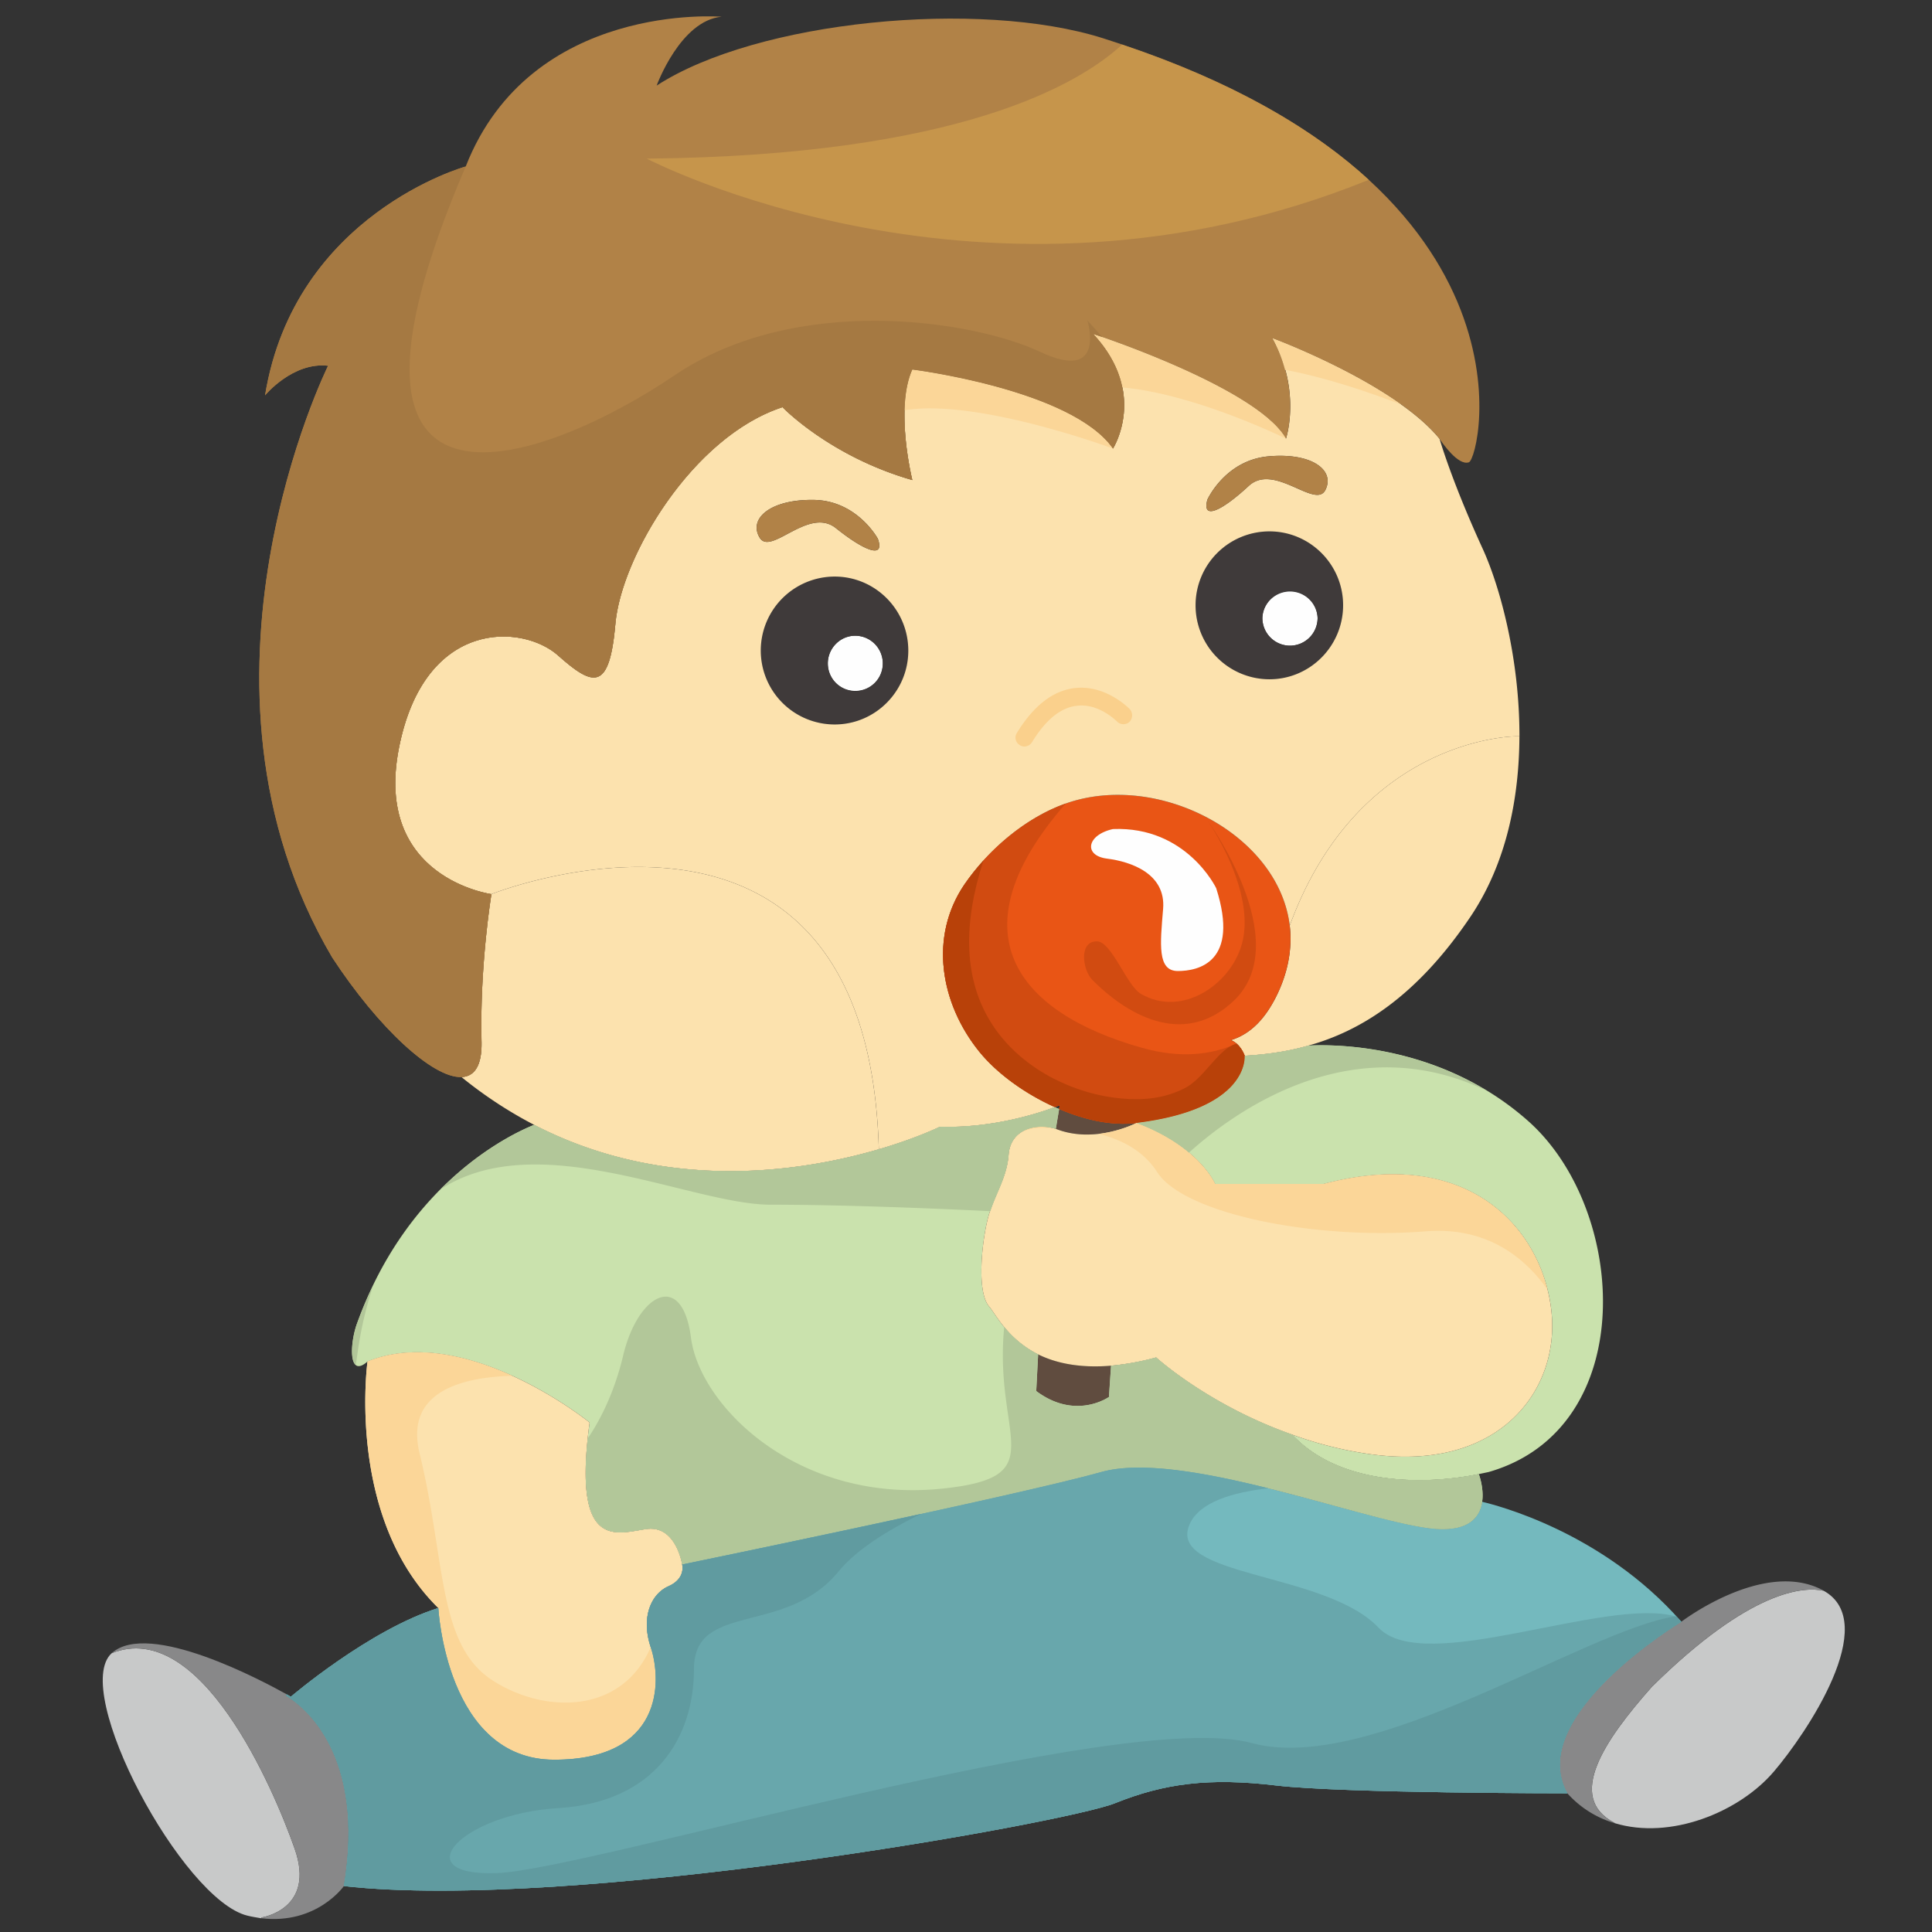 <svg width="120" height="120" viewBox="0 0 120 120" xmlns="http://www.w3.org/2000/svg"><rect x="0" y="0" width="120" height="120" fill="#333333" stroke="none"/><g fill="none" fill-rule="evenodd"><path d="M102.599 104.772c-2.931 3.307-5.366 6.863-2.317 8.45v.015c3.475 1.06 7.74-.676 9.897-3.204 2.008-2.35 6.67-9.243 3.093-11.228-1.216-.266-4.53-.102-10.673 5.967" fill="#C8C9C9"/><path d="M104.431 100.73s-9.764 5.88-7.08 10.655a6.327 6.327 0 0 0 2.931 1.852v-.015c-3.05-1.586-.615-5.143 2.317-8.45 6.143-6.07 9.456-6.233 10.673-5.967-.015-.015-.03-.015-.044-.03-3.665-1.968-8.797 1.954-8.797 1.954" fill="#888889"/><path d="M64.48 84.122l-.116 2.278c2.445 1.838 4.514.369 4.514.369l.131-1.941c-1.992.162-3.458-.177-4.529-.706m1.305-15.241l-.206 1.234c2.45.97 5.015-.368 5.015-.368-1.51.192-3.21-.175-4.81-.866" fill="#604C3F"/><path d="M15.365 118.984c.294.073.587.116.865.164v-.048s3.415-.484 2.066-4.29c-1.333-3.792-5.863-14.329-11.361-12.125-2.566 2.337 4.398 15.314 8.43 16.299" fill="#C8C9C9"/><path d="M6.935 102.685c5.497-2.204 10.028 8.334 11.36 12.125 1.35 3.806-2.065 4.29-2.065 4.29v.046c3.444.41 5.131-2 5.131-2 1.35-8.143-2.434-11.125-3.593-11.83l.046-.074c-1.422-.793-8.577-4.644-10.879-2.557" fill="#888889"/><path d="M18.063 105.388s-.09-.058-.25-.146l-.045.073c1.158.706 4.942 3.688 3.593 11.832 14.163 1.586 44.835-3.925 47.884-5.144 3.064-1.236 5.864-1.602 10.028-1.103 4.149.485 18.077.485 18.077.485-2.684-4.776 7.082-10.656 7.082-10.656-4.926-5.614-11.57-7.261-12.375-7.45-.133.881-.733 1.763-2.653 1.689-3.782-.117-15.762-5.011-21.01-3.54-5.25 1.469-26.025 5.747-26.025 5.747s.251.866-.849 1.35c-1.1.486-1.716 1.956-1.1 3.792.705 2.147.733 6.981-5.996 6.981-6.714 0-7.199-9.42-7.199-9.42-4.28 1.338-9.162 5.51-9.162 5.51" fill="#74B9BE"/><path d="M85.137 90.325a23.64 23.64 0 0 1-4.882-1.221c2.889 3.102 8.049 3.175 11.596 2.455l.617-.131c9.398-2.705 8.665-16.3 2.434-21.813-5.38-4.76-11.95-4.76-13.636-4.672-1.42.41-2.77.558-3.957.631 0 0 .367 3.307-6.715 4.174 3.915 1.47 4.88 3.792 4.88 3.792h6.731c9.28-2.454 13.68 3.056 14.163 7.967.498 4.894-3.3 9.92-11.231 8.818" fill="#CAE2AD"/><path d="M91.852 91.559c-3.547.72-8.71.647-11.597-2.455-5.19-1.823-8.446-4.79-8.446-4.79-1.04.278-1.963.44-2.8.513l-.13 1.941s-2.068 1.47-4.516-.368l.117-2.278c-1.907-.955-2.64-2.514-3.051-2.984-.733-.866-.482-3.673-.116-5.277.367-1.586 1.216-2.571 1.334-4.157.131-1.59 1.716-1.956 2.933-1.59l.205-1.232a1.905 1.905 0 0 1-.263-.118c-.939.353-3.83 1.323-7.14 1.219 0 0-1.423.705-3.784 1.398-4.72 1.38-13.166 2.749-21.42-1.515-1.409.558-7.814 3.556-10.967 12.244-.484 1.234-.617 3.556.616 2.455 6.1-2.455 13.795 3.79 13.795 3.79-1.098 8.083 1.717 6.864 3.55 6.614 1.832-.235 2.198 2.205 2.198 2.205s20.775-4.277 26.025-5.747c5.247-1.469 17.226 3.424 21.008 3.542 1.922.073 2.522-.81 2.655-1.69.116-.794-.162-1.589-.206-1.72" fill="#CAE2AD"/><path d="M29.91 64.721c.028 1.471-.44 2.146-1.248 2.176a26.501 26.501 0 0 0 4.516 2.97c8.254 4.263 16.7 2.894 21.42 1.513l-.015-.044c-.733-25.103-24.06-15.8-24.06-15.8s-.732 4.41-.614 9.185m51.357.222c3.124-.868 6.671-2.939 10.102-8.055 2.215-3.322 2.991-7.334 3.006-11.155h-.205s-9.75 0-14.061 11.757c.162 1.41-.087 2.925-.88 4.484-.615 1.19-1.451 2.218-2.771 2.63.616.237.852.971.852.971 1.186-.073 2.535-.222 3.957-.632" fill="#FCE2AE"/><path d="M80.108 57.49c-.689-5.701-8.225-9.596-13.913-7.584-2.493.882-4.808 2.867-6.29 5.027-2.229 3.277-1.48 7.422.924 10.391 1.086 1.338 2.815 2.602 4.691 3.44.204-.075.31-.118.31-.118l-.044.235c1.598.69 3.3 1.059 4.807.867 7.082-.867 6.717-4.174 6.717-4.174s-.236-.734-.853-.97c1.32-.411 2.157-1.44 2.771-2.63.793-1.558 1.042-3.073.88-4.484" fill="#E95515"/><path d="M63.16 45.528a.535.535 0 0 0 .176.749c.073.058.161.073.234.09a.57.57 0 0 0 .53-.265c.849-1.398 1.788-2.162 2.801-2.266 1.375-.162 2.46.972 2.475.972a.554.554 0 0 0 .778.027.576.576 0 0 0 .015-.793c-.059-.058-1.48-1.513-3.388-1.308-1.363.147-2.578 1.088-3.622 2.794" fill="#FCE2AE"/><path d="M51.417 41.206a1.707 1.707 0 1 0 3.415 0c0-.939-.76-1.72-1.715-1.72-.938 0-1.7.781-1.7 1.72m28.706-1.102a1.72 1.72 0 0 0 1.716-1.72 1.717 1.717 0 0 0-3.431 0c0 .956.776 1.72 1.715 1.72" fill="#FEFEFE"/><path d="M51.842 35.812a4.595 4.595 0 0 0-4.59 4.6A4.59 4.59 0 0 0 51.843 45c2.522 0 4.573-2.058 4.573-4.586 0-2.541-2.05-4.6-4.573-4.6m1.275 7.113c-.938 0-1.7-.764-1.7-1.72 0-.94.762-1.72 1.7-1.72.954 0 1.716.78 1.716 1.72a1.71 1.71 0 0 1-1.716 1.72m28.72-4.543a1.72 1.72 0 0 1-1.716 1.72 1.718 1.718 0 0 1-1.713-1.72 1.715 1.715 0 0 1 3.429 0m-2.991 3.808c2.522 0 4.575-2.06 4.575-4.6 0-2.529-2.053-4.587-4.575-4.587a4.59 4.59 0 0 0-4.59 4.586c0 2.541 2.054 4.6 4.59 4.6" fill="#3F3A3A"/><path d="M22.827 84.564s-1.349 9.67 4.399 15.313c0 0 .485 9.421 7.198 9.421 6.73 0 6.702-4.835 5.997-6.98-.617-1.838 0-3.307 1.1-3.794 1.098-.483.849-1.35.849-1.35s-.367-2.441-2.198-2.206c-1.833.25-4.648 1.47-3.55-6.613 0 0-7.695-6.246-13.795-3.791m57.428 4.54a23.64 23.64 0 0 0 4.882 1.221c7.932 1.103 11.73-3.924 11.23-8.82-.484-4.909-4.882-10.419-14.163-7.965h-6.729s-.967-2.322-4.882-3.793c0 0-2.566 1.34-5.013.368-1.217-.368-2.802 0-2.933 1.59-.118 1.585-.967 2.57-1.334 4.157-.368 1.602-.617 4.41.116 5.277.41.47 1.144 2.028 3.05 2.983 1.072.53 2.537.868 4.53.704a16.25 16.25 0 0 0 2.8-.512s3.255 2.967 8.446 4.79m2.068-58.671c-.616 1.22-3.182-1.72-4.766-.248-1.583 1.469-2.932 2.203-2.565.85 0 0 1.098-2.44 3.784-2.69 2.696-.247 4.162.854 3.547 2.088m-3.475 2.572c2.52 0 4.575 2.057 4.575 4.585 0 2.542-2.054 4.601-4.575 4.601a4.592 4.592 0 0 1-4.589-4.6 4.588 4.588 0 0 1 4.59-4.586m1.025-5.762c-1.831-3.188-11.964-6.496-11.964-6.496 3.416 3.676 1.218 7.114 1.218 7.114-2.566-3.675-12.462-4.909-12.462-4.909-1.1 2.454 0 6.864 0 6.864-5.132-1.47-8.064-4.527-8.064-4.527-5.615 1.837-10.014 9.303-10.38 13.463-.366 4.174-1.35 3.924-3.548 1.97-2.199-1.97-8.313-2.339-9.897 5.747-1.584 8.082 5.747 9.066 5.747 9.066s23.325-9.303 24.06 15.801l.013.044c2.361-.692 3.783-1.396 3.783-1.396 3.313.102 6.202-.868 7.14-1.22-1.876-.84-3.605-2.101-4.69-3.439-2.404-2.97-3.153-7.114-.924-10.393 1.481-2.16 3.796-4.143 6.29-5.025 5.687-2.013 13.223 1.882 13.912 7.584C84.42 45.734 94.17 45.734 94.17 45.734h.205c.013-4.779-1.188-9.246-2.272-11.627-1.848-4.028-2.597-6.541-2.684-6.833-.015-.016-.015-.031-.015-.031-2.712-3.321-9.91-6.068-10.365-6.232 1.818 3.307.836 6.232.836 6.232m-32.622 13.17a4.595 4.595 0 0 1 4.59-4.601c2.522 0 4.573 2.059 4.573 4.6 0 2.528-2.051 4.586-4.573 4.586a4.59 4.59 0 0 1-4.59-4.586m-.074-7.026c-.702-1.174.676-2.38 3.373-2.336 2.698.044 3.973 2.412 3.973 2.412.469 1.321-.922.69-2.61-.662-1.701-1.352-4.045 1.765-4.736.586" fill="#FCE2AE"/><path d="M50.551 31.05c-2.696-.043-4.076 1.161-3.372 2.335.69 1.18 3.034-1.937 4.736-.585 1.687 1.352 3.079 1.983 2.61.662 0 0-1.275-2.368-3.974-2.412m31.772-.617c.615-1.234-.85-2.335-3.547-2.087-2.686.25-3.784 2.69-3.784 2.69-.367 1.352.982.618 2.565-.851 1.584-1.473 4.15 1.469 4.766.248" fill="#B18247"/><path d="M79.037 21.012c.455.164 7.653 2.91 10.366 6.232 0 0 0 .014.015.029.163.22 1.143 1.677 1.818 1.44.733-.248 4.897-17.635-22.725-26.337-7.697-2.439-21.493-1.103-27.725 2.94 0 0 1.468-4.043 4.033-4.276 0 0-11.86-.986-15.893 9.302 0 0-10.63 2.94-12.463 14.213 0 0 1.717-2.089 3.915-1.837 0 0-9.779 19.709.25 36.742 2.874 4.395 6.261 7.512 8.034 7.437.806-.03 1.275-.705 1.247-2.176-.118-4.776.615-9.185.615-9.185s-7.33-.984-5.747-9.068c1.585-8.084 7.698-7.717 9.896-5.747 2.2 1.954 3.182 2.205 3.55-1.97.365-4.158 4.763-11.624 10.38-13.461 0 0 2.931 3.055 8.062 4.527 0 0-1.1-4.41 0-6.866 0 0 9.897 1.236 12.463 4.91 0 0 2.198-3.437-1.219-7.113 0 0 10.133 3.308 11.966 6.496 0 0 .98-2.926-.838-6.232" fill="#B18247"/><path d="M79.875 27.243s-5.638-2.778-10.163-3.178c-.203-1.015-.72-2.155-1.802-3.318 0 0 10.132 3.308 11.965 6.496m-.06-4.273a8.687 8.687 0 0 0-.777-1.958c.353.126 4.762 1.813 7.99 4.114-1.95-.75-4.66-1.677-7.213-2.155M69.128 27.86s-8.428-3.132-12.943-2.378c.026-.903.153-1.802.48-2.53 0 0 9.897 1.234 12.463 4.909" fill="#FBD698"/><path d="M66.9 43.836c-1.012.104-1.95.868-2.8 2.264a.572.572 0 0 1-.53.266c-.073-.016-.16-.03-.233-.089a.536.536 0 0 1-.178-.75c1.043-1.705 2.26-2.646 3.623-2.793 1.906-.205 3.328 1.25 3.387 1.308a.579.579 0 0 1-.014.793.555.555 0 0 1-.78-.027c-.014 0-1.098-1.134-2.475-.972" fill="#FAD08C"/><path d="M20.379 22.717c-2.199-.25-3.915 1.838-3.915 1.838C18.297 13.283 28.926 10.34 28.926 10.34c-10.511 24.5 5.38 18.128 12.954 12.984 7.577-5.144 18.573-3.428 22.727-1.47 4.154 1.96 2.93-1.958 2.93-1.958.326.36.622.694.937 1.044l-.564-.193c3.416 3.676 1.218 7.114 1.218 7.114-2.566-3.675-12.462-4.909-12.462-4.909-1.1 2.454 0 6.865 0 6.865-5.131-1.471-8.064-4.528-8.064-4.528-5.615 1.837-10.014 9.303-10.38 13.463-.366 4.174-1.35 3.924-3.548 1.97-2.199-1.97-8.313-2.338-9.897 5.746-1.584 8.083 5.746 9.068 5.746 9.068s-.733 4.409-.613 9.185c.027 1.472-.442 2.147-1.247 2.176-1.775.074-5.16-3.042-8.035-7.437-10.028-17.034-.25-36.743-.25-36.743" fill="#A57942"/><path d="M40.171 9.852c19.46-.18 26.913-4.672 29.52-7.078 7.086 2.375 11.989 5.332 15.328 8.395C61.175 20.842 40.17 9.852 40.17 9.852" fill="#C6954B"/><path d="M59.905 54.933c1.482-2.16 3.798-4.145 6.291-5.027-6.965 7.965-3.117 12.978 4.764 15.183 2.42.678 4.337.413 5.833-.27.363.309.516.755.516.755s.366 3.308-6.716 4.174c-1.508.191-3.21-.177-4.808-.866l.044-.237s-.104.044-.307.119c-1.877-.839-3.608-2.102-4.693-3.44-2.404-2.97-3.153-7.114-.924-10.391" fill="#D14B11"/><path d="M74.992 50.944c1.308 1.968 2.716 5.028 2.21 7.422-.567 2.684-3.744 4.9-6.352 3.355-.863-.51-1.807-3.219-2.693-3.25-1.173-.043-.922 1.78-.312 2.39 2.476 2.491 5.891 4.063 8.797 1.288 3.846-3.673-1.65-11.205-1.65-11.205" fill="#D14B11"/><path d="M75.541 55.169s-1.832-3.858-6.414-3.675c-1.648.368-1.832 1.654-.365 1.837 1.465.184 3.664.92 3.481 3.124-.183 2.203-.367 3.857.916 3.857 1.282 0 3.848-.55 2.382-5.143" fill="#FEFEFE"/><path d="M59.905 54.933c.351-.51.752-1.01 1.186-1.489-.007.024-.018.046-.028.071-1.156 3.6-1.44 7.494.926 10.63 1.78 2.363 4.8 3.84 7.71 4.088 1.365.117 2.62-.013 3.858-.629 1.172-.58 1.994-2.243 3.02-2.697.072-.03.147-.056.216-.087.363.308.516.754.516.754s.366 3.308-6.716 4.174c-1.508.191-3.21-.177-4.808-.866l.044-.237s-.104.044-.307.119c-1.877-.839-3.608-2.102-4.693-3.44-2.404-2.97-3.153-7.114-.924-10.391" fill="#B84109"/><path d="M64.546 70.05c-.334 0-.703.1-1.088.27.527-.328 1.226-.396 1.87-.259a26.389 26.389 0 0 0-.782-.011m24.008 6.43c-6.966.55-15.028-1.103-16.678-3.675-.86-1.341-2.22-2.025-3.634-2.379 1.348-.156 2.35-.678 2.35-.678 3.916 1.47 4.883 3.792 4.883 3.792h6.73c8.393-2.219 12.78 2.075 13.903 6.55-1.31-1.869-3.658-3.919-7.554-3.61m-65.727 8.084c2.978-1.199 6.332-.321 8.991.888-3.237.091-6.674 1.032-5.759 4.807 1.652 6.796 1.1 11.94 4.583 14.145 3.273 2.073 8.001 2.032 9.776-2.1l.003.013c.705 2.146.733 6.981-5.997 6.981-6.713 0-7.198-9.421-7.198-9.421-5.748-5.643-4.399-15.313-4.399-15.313" fill="#FBD698"/><path d="M62.648 71.703c-.1 1.358-.724 2.295-1.134 3.526-3.355-.164-9.051-.403-13.645-.403-4.953 0-14.45-4.918-20.51-.95 2.547-2.552 5.01-3.689 5.82-4.01 8.253 4.263 16.697 2.895 21.418 1.515 2.361-.693 3.783-1.398 3.783-1.398 3.313.103 6.202-.866 7.14-1.218.088.044.177.086.264.117l-.205 1.234c-1.215-.368-2.8 0-2.931 1.587M22.211 84.011c-.037.27-.073.505-.108.757-.398-.327-.241-1.767.108-2.659.294-.81.623-1.553.967-2.265a23.92 23.92 0 0 0-.967 4.167m16.494.185c.916-3.86 3.666-5.328 4.214-1.104.55 4.228 6.6 10.29 15.578 9.371 7-.716 3.201-3.107 3.876-10.044a6.38 6.38 0 0 0 2.108 1.703l-.118 2.278c2.447 1.837 4.514.368 4.514.368l.131-1.94c.838-.074 1.76-.236 2.802-.515 0 0 3.255 2.968 8.446 4.79 2.887 3.103 8.048 3.176 11.595 2.456.046.13.324.925.206 1.72-.133.882-.733 1.763-2.653 1.69-3.782-.119-15.761-5.011-21.009-3.542-5.25 1.47-26.024 5.747-26.024 5.747s-.368-2.44-2.2-2.205c-1.752.238-4.395 1.344-3.66-5.632.614-.902 1.596-2.622 2.194-5.14m52.597-16.902c-7.934-3.125-14.756 1.864-17.45 4.294-.743-.621-1.793-1.29-3.259-1.84 7.082-.867 6.717-4.175 6.717-4.175 1.185-.071 2.534-.22 3.956-.63 1.429-.075 6.356-.075 11.099 2.813a17.58 17.58 0 0 0-1.063-.462" fill="#B2C799"/><path d="M17.769 105.316l.044-.073c.161.087.25.146.25.146s4.88-4.173 9.163-5.512c0 0 .485 9.421 7.198 9.421 6.73 0 6.7-4.834 5.997-6.98-.617-1.836 0-3.307 1.1-3.792 1.098-.485.849-1.353.849-1.353s20.775-4.276 26.025-5.745c2.483-.697 6.474.036 10.39 1.012-2.208.245-4.284.851-4.893 2.228-1.466 3.306 8.43 2.938 11.73 6.428 2.864 3.034 14.144-1.962 18.51-.686.098.109.202.21.3.32 0 0-9.765 5.88-7.081 10.655 0 0-13.928 0-18.078-.485-4.165-.499-6.964-.133-10.029 1.103-3.048 1.22-33.72 6.73-47.882 5.144 1.349-8.144-2.435-11.126-3.593-11.831" fill="#68A7AC"/><path d="M17.769 105.316l.044-.073c.161.087.25.146.25.146s4.88-4.173 9.163-5.512c0 0 .485 9.421 7.198 9.421 6.73 0 6.7-4.834 5.997-6.98-.617-1.836 0-3.307 1.1-3.792 1.098-.485.849-1.353.849-1.353s7.645-1.574 14.83-3.14c-2.096 1.027-4.026 2.239-5.116 3.573-3.298 4.041-8.981 1.838-8.981 6.064s-2.383 8.267-8.43 8.635c-6.046.366-9.53 4.224-3.848 4.04 5.681-.184 38.853-10.287 46.915-8.083 7.384 2.019 20.735-7.028 26.316-7.866.024.006.053.008.076.014.098.109.202.21.3.32 0 0-9.765 5.88-7.081 10.655 0 0-13.928 0-18.078-.485-4.165-.499-6.964-.133-10.029 1.103-3.048 1.22-33.72 6.73-47.882 5.144 1.349-8.144-2.435-11.126-3.593-11.831" fill="#609BA0"/></g></svg>